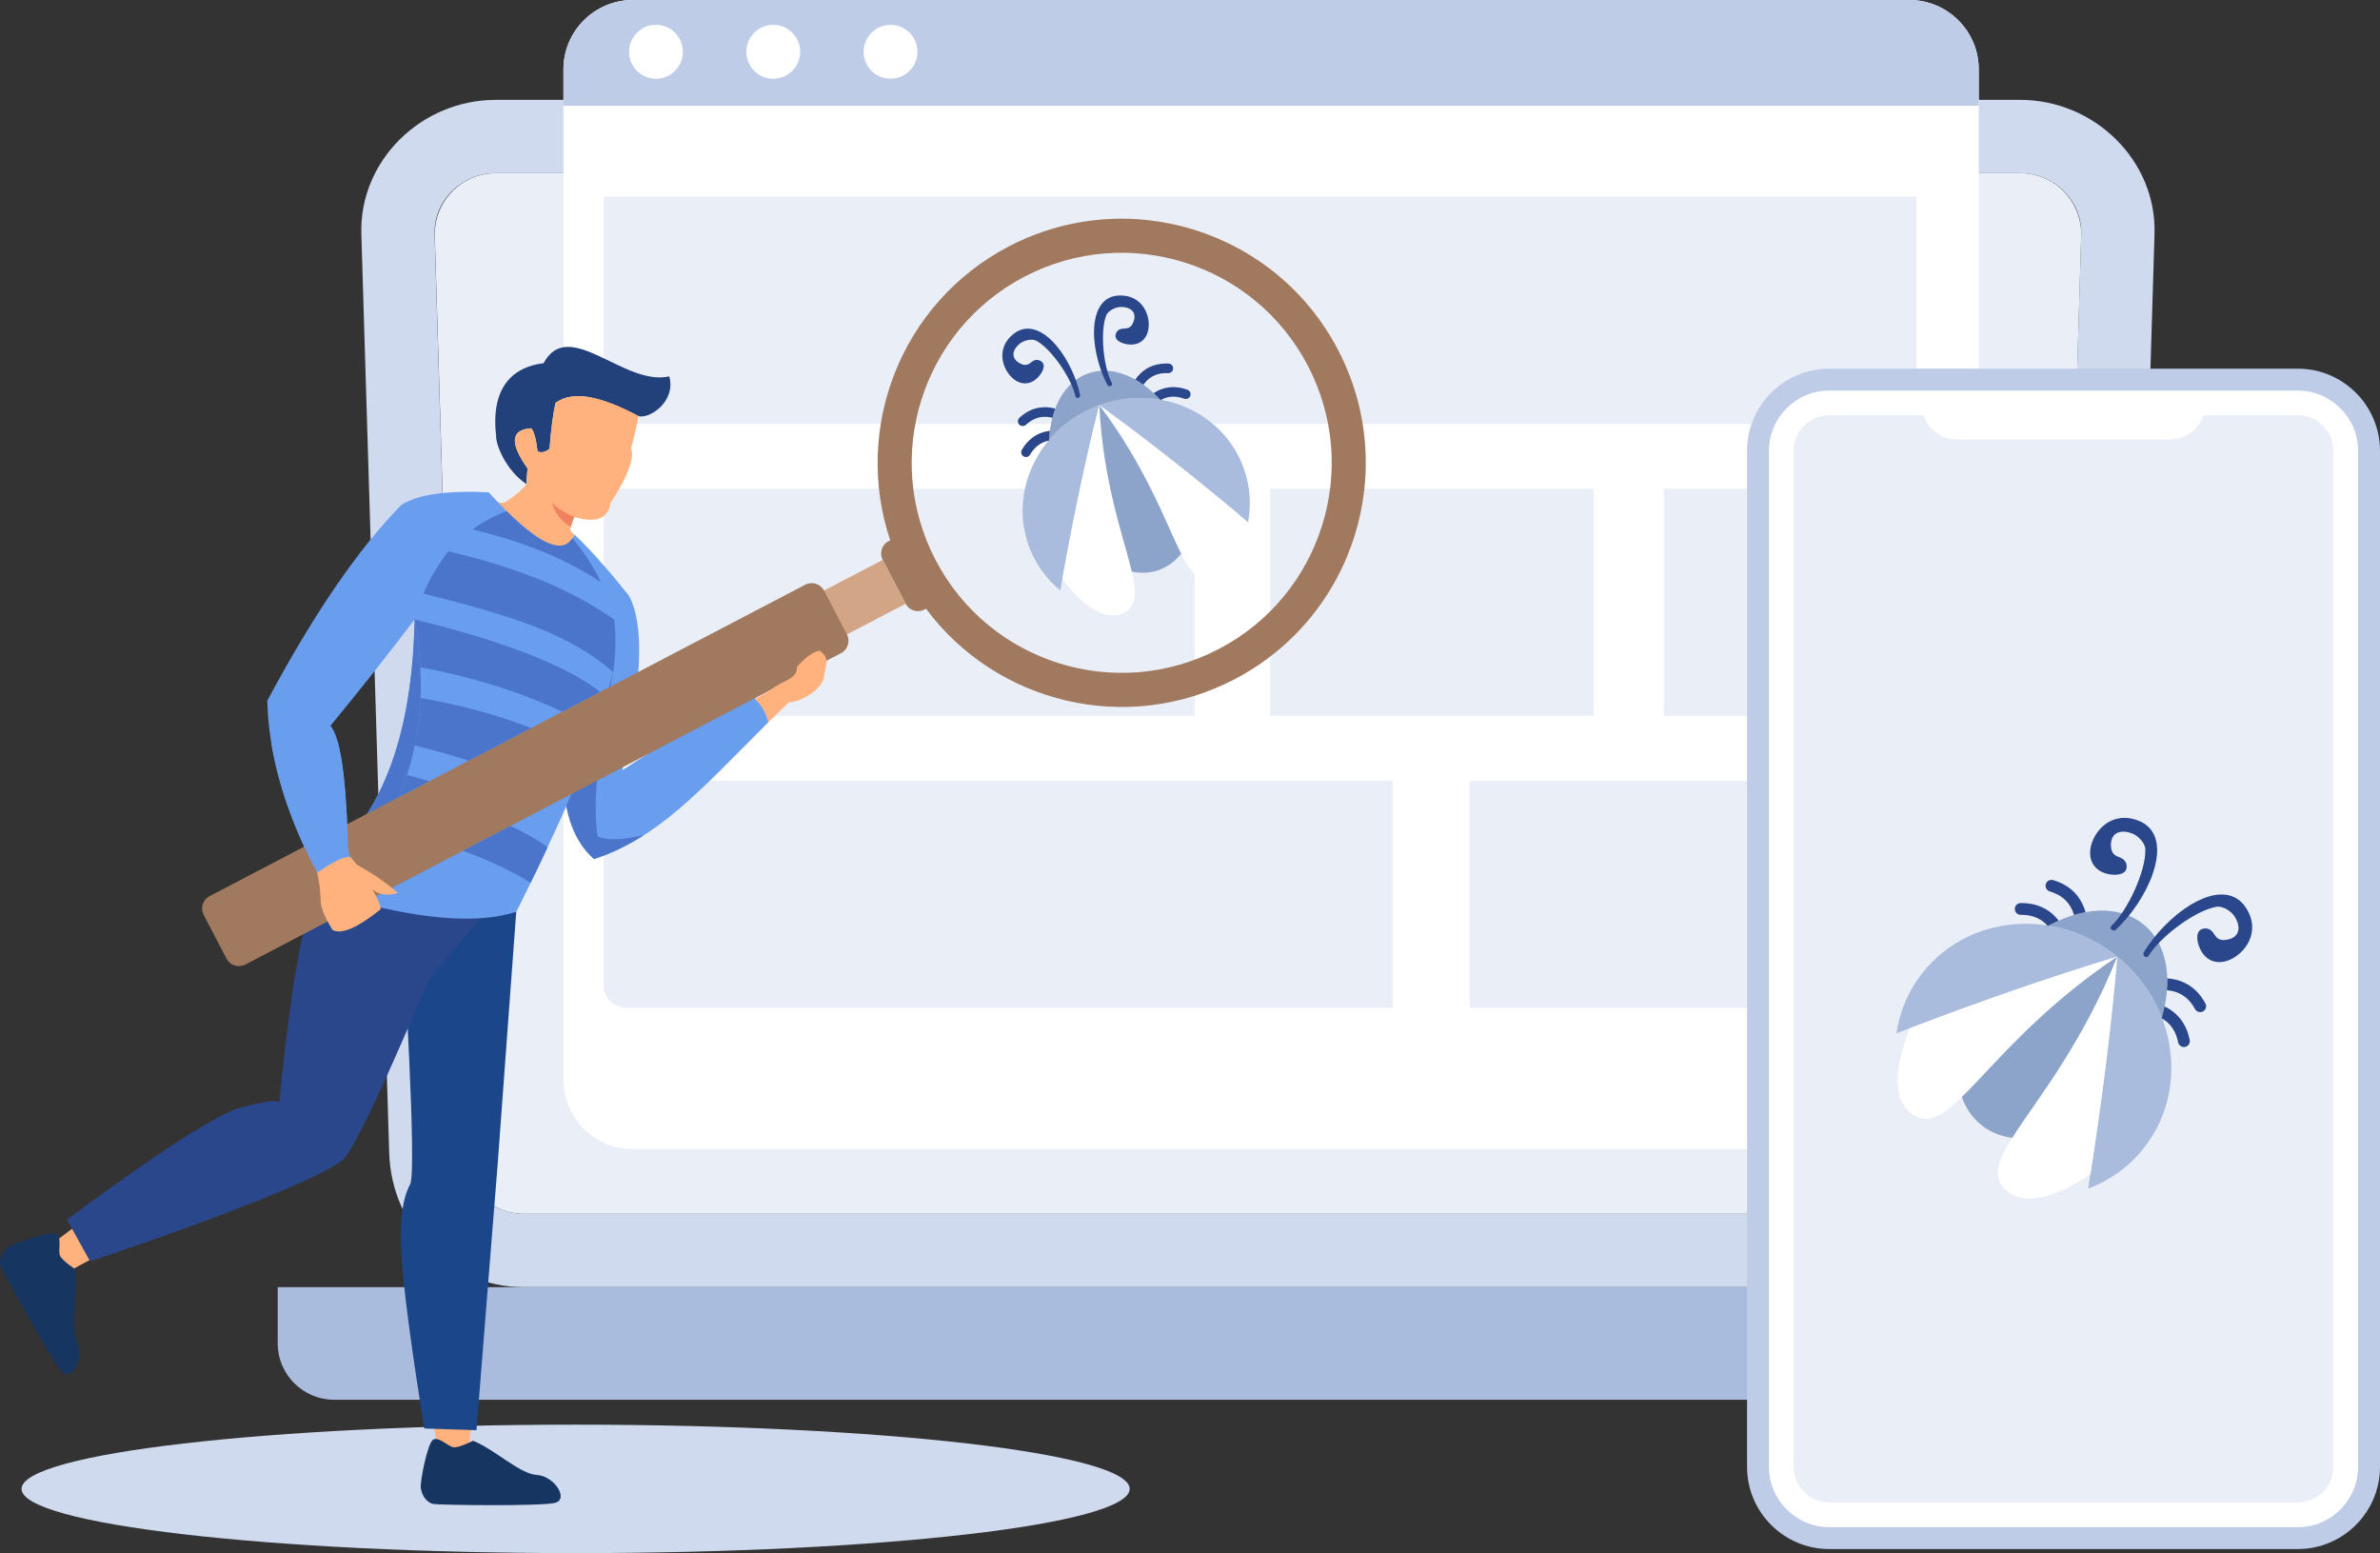 <?xml version="1.0" encoding="UTF-8"?><svg id="a" xmlns="http://www.w3.org/2000/svg" viewBox="0 0 1959.84 1278.7"><rect x="0" y="0" width="1959.84" height="1278.7" fill="#333333" stroke="none"/><path d="M408,82.23H1663.71c60.76,0,112.3,49.81,110.46,110.46l-22.92,756.56c-1.84,60.65-49.81,110.46-110.45,110.46H430.95c-60.36,0-108.65-49.7-110.45-110.46l-22.95-756.56c-1.81-60.72,49.7-110.46,110.45-110.46h0Zm0,60.32H1663.71c27.58,0,50.96,22.66,50.13,50.13l-22.92,756.56c-.83,27.08-23.06,50.13-50.13,50.13H430.95c-27.11,0-49.29-22.55-50.13-50.13l-22.95-756.56c-.8-27.58,22.59-50.13,50.13-50.13h0Zm0,0" style="fill:#cfdaee; fill-rule:evenodd;"/><path d="M1713.84,192.68c0-24.11-17.24-44.42-40.05-49.08l-1.19-.25-1.23-.18v-.04l-2.46-.28-2.53-.22-1.3-.04H406.8l-1.27,.04h-.04l-2.53,.22-2.46,.28c-24,3.73-42.51,24.58-42.51,49.56l22.92,756.56c.83,27.58,23.06,50.13,50.13,50.13H1640.91c27.11,0,49.33-23.05,50.13-50.13l22.81-756.56Zm0,0" style="fill:#e9eef7; fill-rule:evenodd;"/><path d="M228.69,1059.71H1843.06v46.34c0,25.52-20.85,46.37-46.34,46.37H275.02c-25.48,0-46.33-20.86-46.33-46.37v-46.34Zm0,0" style="fill:#aabcdd; fill-rule:evenodd;"/><path d="M520.98,0H1572.38c31.37,0,57.03,25.63,57.03,57V889.07c0,31.34-25.66,57-57.03,57H520.98c-31.34,0-57-25.66-57-57V57c0-31.37,25.66-57,57-57h0Zm0,0" style="fill:#fff; fill-rule:evenodd;"/><path d="M1572.38,0H520.98c-31.34,0-57,25.63-57,57v30.07H1629.41v-30.07c0-31.37-25.66-57-57.03-57h0Zm0,0" style="fill:#becce7; fill-rule:evenodd;"/><rect x="497.13" y="161.92" width="1080.99" height="187.01" style="fill:#e9eef7;"/><rect x="497.13" y="402.35" width="486.64" height="186.97" style="fill:#e9eef7;"/><rect x="1045.97" y="402.35" width="266.31" height="186.97" style="fill:#e9eef7;"/><path d="M1146.81,642.74H497.13v169.92c0,9.39,8.89,17.09,19.77,17.09h629.92v-187.01Zm0,0" style="fill:#e9eef7; fill-rule:evenodd;"/><rect x="1370.11" y="402.35" width="208.01" height="186.97" style="fill:#e9eef7;"/><path d="M1578.12,642.74h-367.94v187.01h353.16c8.13,0,14.78-7.7,14.78-17.09v-169.92Zm0,0" style="fill:#e9eef7; fill-rule:evenodd;"/><path d="M540.17,20.46c12.25,0,22.16,9.94,22.16,22.19s-9.9,22.16-22.16,22.16-22.16-9.91-22.16-22.16,9.9-22.19,22.16-22.19h0Zm193.19,0c12.22,0,22.16,9.94,22.16,22.19s-9.94,22.16-22.16,22.16-22.19-9.91-22.19-22.16,9.94-22.19,22.19-22.19h0Zm-96.61,0c12.25,0,22.19,9.94,22.19,22.19s-9.94,22.16-22.19,22.16-22.15-9.91-22.15-22.16,9.95-22.19,22.15-22.19h0Zm0,0" style="fill:#fff; fill-rule:evenodd;"/><path d="M474,1172.94c251.96,0,456.25,23.68,456.25,52.88s-204.29,52.88-456.25,52.88-456.25-23.67-456.25-52.88,204.25-52.88,456.25-52.88h0Zm0,0" style="fill:#cfdaee; fill-rule:evenodd;"/><path d="M1892.25,303.54h-386.02c-37.23,0-67.59,30.37-67.59,67.59v836.59c0,37.23,30.36,67.62,67.59,67.62h386.02c37.19,0,67.59-30.4,67.59-67.62V371.13c0-37.22-30.4-67.59-67.59-67.59h0Zm0,0" style="fill:#becce7; fill-rule:evenodd;"/><path d="M1892.25,321.58h-386.02c-27.25,0-49.59,22.3-49.59,49.55v836.59c0,27.29,22.34,49.59,49.59,49.59h386.02c27.25,0,49.55-22.3,49.55-49.59V371.13c0-27.25-22.3-49.55-49.55-49.55h0Zm0,0" style="fill:#fff; fill-rule:evenodd;"/><path d="M1892.25,341.89h-77.78c-3.76,11.53-14.64,19.92-27.36,19.92h-175.77c-12.72,0-23.57-8.39-27.33-19.92h-77.78c-16.08,0-29.24,13.16-29.24,29.24v836.59c0,16.08,13.16,29.24,29.24,29.24h386.02c16.09,0,29.24-13.16,29.24-29.24V371.13c0-16.08-13.16-29.24-29.24-29.24h0Zm0,0" style="fill:#e9eef7; fill-rule:evenodd;"/><path d="M1776.19,334.12h-153.9c-4.34,0-7.88,3.54-7.88,7.88s3.54,7.84,7.88,7.84h153.9c4.34,0,7.84-3.55,7.84-7.84s-3.51-7.88-7.84-7.88h0Zm0,0" style="fill:#fff; fill-rule:evenodd;"/><path d="M1743.48,787.58c49.88,40.37,59.31,111.43,21.04,158.67-12.22,15.11-27.83,25.91-45.03,32.38,11.02-69.08,19.01-132.75,24-191.06h0Zm0,0" style="fill:#aabcdd; fill-rule:evenodd;"/><path d="M1743.48,787.58c-49.88-40.4-121.33-34.84-159.61,12.4-12.22,15.1-19.55,32.63-22.26,50.78,65.28-25.12,125.89-46.19,181.88-63.18h0Zm0,0" style="fill:#aabcdd; fill-rule:evenodd;"/><path d="M1721.32,966.89c10.08-64.55,17.46-124.33,22.16-179.31-49.37,123.04-122.02,166.95-90.72,193.12,14.53,12.14,39.69,5.56,68.56-13.81h0Zm0,0" style="fill:#fff; fill-rule:evenodd;"/><path d="M1572.7,846.53c61.05-23.28,117.98-42.94,170.78-58.95-110.09,73.88-137.92,154.05-170.02,128.89-14.89-11.68-13.7-37.67-.76-69.94h0Zm0,0" style="fill:#fff; fill-rule:evenodd;"/><path d="M1686.92,762.06c19.92,3.26,39.5,11.67,56.56,25.52,17.06,13.81,29.39,31.19,36.69,50.02,9.22-31.23,4.52-60.72-15.14-76.62-19.66-15.94-49.48-14.39-78.11,1.08h0Zm0,0" style="fill:#8ca3ca; fill-rule:evenodd;"/><path d="M1743.48,787.58c-66,44.28-102.43,90.83-127.95,115.59,3.22,9.1,8.46,16.95,15.79,22.88,7.34,5.96,16.12,9.47,25.7,10.73,18.9-30.11,56.85-75.47,86.45-149.2h0Zm0,0" style="fill:#8ca3ca; fill-rule:evenodd;"/><path d="M1764.91,784.76c9.15-15.51,24.04-30.72,38.86-39.76,6.51-3.97,13.16-6.8,19.37-7.95,6.76-1.26,13.08-.62,18.4,2.53,3.18,1.88,5.93,4.58,8.17,8.2,12.47,19.59-1.26,38.17-15.25,43.09-11.57,4.05-20.82-2.02-24.22-13.56-1.88-6.36-1.19-13.04,6.36-12.94,7.84,1.05,5.5,8.57,13.66,9.58,12.07-.07,16.66-8.24,10.05-19.12-2.78-4.59-10.01-9.25-15.36-8.24-18.11,3.36-46.88,25.45-55.84,40.66-1.48,1.41-4.05,.8-4.19-2.5h0Zm-23.17-18.76c13.27-12.14,25.08-29.89,30.83-46.23,2.53-7.23,3.9-14.28,3.76-20.64-.18-6.87-2.13-12.9-6.33-17.45-2.46-2.71-5.67-4.85-9.72-6.26-21.72-8.17-37.05,9.18-38.96,23.86-1.55,12.14,6.33,19.95,18.33,20.85,6.58,.5,13.01-1.55,11.31-8.93-2.64-7.45-9.51-3.58-12.18-11.35-2.49-11.82,4.59-18.03,16.59-13.8,5.06,1.77,11.13,7.85,11.24,13.31,.47,18.43-15.15,51.14-28.16,63.07-1.08,1.73,.07,4.15,3.29,3.58h0Zm0,0" style="fill:#2b478b; fill-rule:evenodd;"/><path d="M1782.44,828.6c3.54,1.7,6.69,3.83,9.4,6.36,5.75,5.31,9.51,12.39,11.28,21.21,.54,2.64-1.12,5.2-3.76,5.75-2.64,.54-5.21-1.16-5.75-3.8-1.37-6.76-4.19-12.11-8.42-16.05-1.52-1.44-3.29-2.71-5.21-3.79,.98-3.25,1.77-6.51,2.46-9.69h0Zm-87.18-70.62c-2.42-3.1-5.13-5.74-8.17-7.88-6.43-4.48-14.13-6.69-23.13-6.62-2.68,.04-4.84,2.2-4.84,4.91s2.24,4.85,4.92,4.81c6.9-.07,12.72,1.56,17.46,4.88,1.73,1.23,3.32,2.67,4.81,4.34,2.97-1.63,5.96-3.11,8.96-4.45h0Zm22.12-6.98c-1.45-5.02-3.61-9.43-6.54-13.23-4.81-6.22-11.53-10.59-20.13-13.19-2.57-.76-5.28,.68-6.07,3.25-.76,2.57,.69,5.28,3.25,6.07,6.61,1.99,11.67,5.24,15.22,9.83,2.1,2.71,3.68,5.89,4.77,9.58,3.18-.98,6.36-1.74,9.51-2.31h0Zm67.3,54.51c5.21,.36,9.98,1.55,14.31,3.65,7.05,3.4,12.76,9.04,17.06,16.92,1.3,2.35,.44,5.31-1.91,6.62-2.35,1.29-5.31,.43-6.62-1.92-3.29-6.04-7.55-10.34-12.79-12.83-3.07-1.48-6.51-2.38-10.34-2.67,.29-3.32,.36-6.58,.29-9.76h0Zm0,0" style="fill:#2b478b; fill-rule:evenodd;"/><path d="M905.23,333.57c48.87-17.75,102.07,5.39,118.88,51.69,5.35,14.78,6.36,30.11,3.65,44.75-43.34-36.47-84.18-68.64-122.53-96.44h0Zm0,0" style="fill:#aabcdd; fill-rule:evenodd;"/><path d="M905.23,333.57c-48.87,17.75-74.82,69.65-58.05,115.92,5.39,14.78,14.46,27.18,25.95,36.69,9.8-55.81,20.49-106.66,32.09-152.61h0Zm0,0" style="fill:#aabcdd; fill-rule:evenodd;"/><path d="M1020.39,423.82c-40.59-33.94-78.97-64.01-115.16-90.26,64.74,85.63,64.88,154.38,96.07,143.6,14.49-5.02,20.46-25.19,19.08-53.35h0Zm0,0" style="fill:#fff; fill-rule:evenodd;"/><path d="M874.8,476.67c9.36-52.05,19.52-99.76,30.43-143.1,5.28,107.24,49.27,160.05,18.43,171.8-14.35,5.46-31.84-6.22-48.87-28.7h0Zm0,0" style="fill:#fff; fill-rule:evenodd;"/><path d="M863.92,362.16c10.55-12.46,24.61-22.52,41.31-28.59,16.7-6.07,33.94-7.34,50.02-4.55-17.82-19.41-40.23-28.48-59.49-21.47-19.27,6.98-30.62,28.31-31.84,54.61h0Zm0,0" style="fill:#8ca3ca; fill-rule:evenodd;"/><path d="M905.23,333.57c3.18,64.27,20.24,109.01,26.78,137.06,7.66,1.55,15.29,1.19,22.48-1.41,7.16-2.65,13.26-7.23,18.14-13.34-13.01-25.7-28.59-70.99-67.41-122.32h0Zm0,0" style="fill:#8ca3ca; fill-rule:evenodd;"/><path d="M912.24,317.52c-6.94-12.8-11.31-29.49-11.39-43.55,0-6.18,.79-11.93,2.6-16.77,1.95-5.21,5.02-9.33,9.43-11.72,2.6-1.41,5.64-2.16,9.11-2.2,18.76-.47,25.95,16.8,23.5,28.55-1.99,9.72-10.09,13.62-19.52,11.13-5.17-1.34-9.54-4.59-6.29-9.83,3.98-4.99,8.2-.22,12.33-5.46,5.02-8.39,1.23-15-9.06-14.93-4.35,0-10.6,3.04-12.12,7.19-5.23,13.99-1.92,43.16,4.88,55.74,.36,1.59-1.16,3.15-3.47,1.84h0Zm-22.7,8.24c-2.89-14.28-10.26-29.89-19.19-40.7-3.98-4.77-8.28-8.67-12.76-11.2-4.84-2.75-9.83-3.91-14.75-2.93-2.93,.61-5.75,1.95-8.42,4.16-14.71,11.67-9.11,29.53,.29,36.98,7.77,6.18,16.48,3.98,22.12-3.97,3.11-4.38,4.37-9.69-1.45-11.6-6.29-1.27-6.47,5.13-12.98,3.75-9.22-3.25-10.59-10.73-2.64-17.31,3.33-2.75,10.08-4.45,13.92-2.24,12.98,7.36,29.17,31.87,31.99,45.87,.76,1.48,2.93,1.69,3.87-.8h0Zm0,0" style="fill:#2b478b; fill-rule:evenodd;"/><path d="M949.98,323.67c2.64-1.73,5.42-3.04,8.31-3.87,6.11-1.73,12.58-1.41,19.45,1.04,2.06,.73,3.14,2.97,2.42,5.02-.72,2.06-3,3.11-5.02,2.39-5.28-1.84-10.16-2.17-14.68-.87-1.63,.48-3.25,1.16-4.81,2.06-1.84-2.06-3.76-3.98-5.67-5.78h0Zm-85.41,31.01c-3.18,.36-6.14,1.16-8.89,2.38-5.78,2.57-10.55,7.02-14.24,13.27-1.08,1.88-.47,4.3,1.37,5.38,1.88,1.12,4.3,.51,5.42-1.37,2.82-4.81,6.4-8.17,10.66-10.08,1.55-.68,3.22-1.19,5.02-1.52,.11-2.75,.32-5.42,.65-8.06h0Zm4.41-18.25c-4.12-1.12-8.1-1.45-11.93-.97-6.33,.72-12.15,3.54-17.53,8.42-1.63,1.48-1.77,3.94-.29,5.57,1.45,1.63,3.94,1.74,5.57,.29,4.12-3.76,8.53-5.9,13.16-6.44,2.75-.33,5.64-.11,8.64,.66,.69-2.61,1.48-5.1,2.39-7.52h0Zm65.89-23.93c2.42-3.47,5.28-6.29,8.49-8.42,5.31-3.47,11.6-5.06,18.9-4.77,2.17,.07,3.87,1.92,3.76,4.09-.07,2.17-1.88,3.87-4.08,3.79-5.57-.22-10.34,.94-14.24,3.51-2.31,1.52-4.37,3.55-6.18,6.07-2.17-1.59-4.41-3-6.65-4.26h0Zm0,0" style="fill:#2b478b; fill-rule:evenodd;"/><path d="M387.68,1206.16c.62-5.49-1.41-12.94-.61-21.83,6.04-69.4,19.05-226.15,19.05-226.15,0,0,14.78-124.2,15.9-202.77-15.9-1.41-31.48-4.16-46.84-8.02-33.47-8.53-55.88-22.19-87.76-37.62-17.42,64.11-49.66,181.84-49.66,181.84,0,0,.07,25.08-33.29,25.08-29.28,0-150.94,101.82-175.01,116.96,3.11,7.37,10.95,14.64,14.53,21.9,38.67-31.63,237.86-104.35,237.86-104.35l54.04-137.02s16.27,167.96,3.14,181.12c-13.08,13.05,23.24,201.29,23.24,210.86,0,1.16,15.33-.25,25.41,0h0Zm0,0" style="fill:#ffb27d; fill-rule:evenodd;"/><path d="M331.91,778.5s11.64,185.67,5.82,196.58c-5.82,10.92-10.19,29.1-5.82,74.97,4.34,45.87,17.46,126.03,17.46,126.03l42.98,1.41,17.46-219.18,14.96-203.2,.36-4.3-58.27-43.73-34.95,71.42Zm0,0" style="fill:#1c468a; fill-rule:evenodd;"/><path d="M55.2,1004.19l18.94,34.23s171.54-56.5,207.5-82.99c13.84-10.15,71.39-149.27,71.39-149.27l45.4-53.86,.47-29.92-97.44-42.83s-35.42,39.87-42.36,55.99c-17.35,40.12-29.13,172.55-29.13,172.55,0,0,1.45-5.13-31.3,3.61-32.78,8.78-143.45,92.49-143.45,92.49h0Zm0,0" style="fill:#2b478b; fill-rule:evenodd;"/><path d="M61.99,1044.99s-11.46-7.41-12.79-11.64c-1.37-4.3,1.88-15-2.86-17.41-4.73-2.54-35.06,7.48-39.58,10.88-5.57,4.23-7.74,10.84-6.36,15.22,1.37,4.3,41.71,77.35,50.24,86.64,8.53,9.25,19.12-11.2,12.8-24-6.29-12.76,1.01-39.62-1.45-59.67h0Zm0,0" style="fill:#163560; fill-rule:evenodd;"/><path d="M389.6,1186.17s-12.11,6.25-16.48,5.35c-4.34-.98-12.07-9.07-16.55-6.15-4.48,2.89-10.77,34.19-10.05,39.76,.9,6.98,5.6,12.11,10.09,13.09,4.44,.94,87.86,1.99,100.11-.83,12.29-2.82-.29-22.19-14.49-23.02-14.2-.79-33.94-20.46-52.63-28.19h0Zm0,0" style="fill:#163560; fill-rule:evenodd;"/><path d="M525.32,342.5c-28.91-15.29-52.66-21.76-67.92-10.81-2.06,9.33-3.69,21.9-4.88,37.7-3.07,2.7-6.32,3.5-9.83,2.34-1.19-10.05-2.93-16.44-5.24-19.15-16.88,1.08-17.89,12.11-3,33.07-.58,5.1-.9,9.4-.98,12.83-16.41-10.7-25.44-32.31-24.97-40.01-5.53-49.01,24.25-57.72,39.11-59.42,20.71-38.75,66.5,19.41,103.52,10.81,5.75,20.67-16.48,35.67-25.81,32.64h0Zm0,0" style="fill:#22407a; fill-rule:evenodd;"/><path d="M399.9,410.6c5.06,2.31,13.59,4.33,15.76,3.04,8.13-4.95,14.67-10.84,17.82-14.93,.07-3.47,.36-7.77,.94-12.9-14.93-21.03-13.92-32.1,3.04-33.22,2.31,2.75,4.08,9.14,5.28,19.27,3.5,1.16,6.79,.36,9.87-2.39,1.19-15.87,2.82-28.48,4.91-37.88,15.33-10.99,39.18-4.49,68.24,10.83-1.63,8.68-3.65,17.72-6.14,27.15,3.55,6.98-4.01,25.16-16.92,44.56-2.02,13.02-11.93,16.81-29.75,11.43-1.88,4.23-3.43,9.61-3.36,10.3,.07,1.08,1.3,2.56,3.14,4.12-6.83,20.17-31.12,10.38-72.83-29.38h0Zm0,0" style="fill:#ffb27d; fill-rule:evenodd;"/><path d="M632.81,594.5c-59.49,59.67-90.94,95.02-143.71,112.77-11.42-10.13-19.01-24.61-22.81-43.45-13.05,29.39-26.78,58.34-41.13,86.89-29.78,9.65-73.59,6.91-131.38-8.27l-6.9-26.75c-4.23-3.04-17.1-2.75-25.73,2.75-27.47-51.65-40.05-99.4-41.06-141.58,38.49-71.89,75.36-125.67,110.57-161.27,13.41-8.49,37.34-11.93,71.78-10.26,38.71,42.75,62.21,54.32,70.52,34.7,12,11.17,27.04,28.01,45.03,50.57,12.72,23.78,10.88,71.6-5.46,143.46,34.55-22.59,69.79-44.02,108.87-59.5,4.63,3.98,9.07,10.77,11.42,19.96h0Zm-346.44,96.65c35.13-39.65,53.49-100.01,55.05-181.15-22.73,29.93-45.83,59.1-69.25,87.43,7.81,9.36,12.54,40.59,14.2,93.72h0Zm0,0" style="fill:#699dee; fill-rule:evenodd;"/><path d="M466.3,663.82c18.76-44.74,31.81-82.52,39.14-113.27-13.23,66.43-17.64,112.48-13.26,138.22,8.6,3.61,20.67,2.6,38.13-1.19-13.19,8.2-26.57,15.14-41.2,19.7-11.42-10.13-19.01-24.61-22.81-43.45h0Zm0,0" style="fill:#4a75cb; fill-rule:evenodd;"/><path d="M286.88,715.69c.36-7.59,.18-15.79-.51-24.54,35.13-39.65,53.49-100.01,55.05-181.15,14.89,80.64-2.75,151.19-52.99,211.69l-1.55-6Zm0,0" style="fill:#4a75cb; fill-rule:evenodd;"/><path d="M454.44,413.88c3.98,4.23,10.16,8.13,18.51,11.67-1.27,2.82-2.35,6.18-2.93,8.31-7.95-4.84-13.16-11.49-15.58-19.99h0Zm0,0" style="fill:#f08261; fill-rule:evenodd;"/><path d="M1101.78,287.96c-51.4-98.35-172.84-136.4-271.19-85.01-88.77,46.41-128.42,149.82-97.52,241.88l-1.37,.69c-5.57,2.92-7.74,9.86-4.81,15.43l18.87,36.1c2.89,5.57,9.83,7.74,15.4,4.81l1.37-.72c57.9,77.93,165.47,104.42,254.24,58.01,98.35-51.4,136.41-172.8,85.01-271.19h0Zm-24.87,13.01c-44.24-84.64-148.7-117.4-233.35-73.16-84.61,44.24-117.36,148.7-73.12,233.34,44.2,84.62,148.7,117.36,233.31,73.12,84.65-44.21,117.4-148.69,73.16-233.31h0Zm0,0" style="fill:#a0795f; fill-rule:evenodd;"/><path d="M726.9,460.94l-90.9,47.49,18.87,36.11,90.9-47.5-18.87-36.1Zm0,0" style="fill:#d1a586; fill-rule:evenodd;"/><path d="M697.41,522.32l-18.88-36.1c-2.93-5.57-9.83-7.74-15.4-4.85l-82.88,43.34-.14,.04-178.98,93.57-49.59,25.91-179.02,93.58c-5.57,2.92-7.73,9.83-4.84,15.4l18.87,36.1c2.93,5.57,9.83,7.74,15.4,4.85l82.91-43.34,.11-.04,179.02-93.58,49.59-25.92,179.02-93.58c5.57-2.92,7.73-9.84,4.84-15.4h-.03Zm0,0" style="fill:#a0795f; fill-rule:evenodd;"/><path d="M264,739.43c-.51-11.78-2.53-22.05-6-30.73,5.49-8.63,17.06-14.34,22.16-13.41l13.62,16.55c14.78,8.32,26.02,16.12,33.76,23.45-9,2.43-15.98,1.38-20.93-3.13,5.06,8.85,7.3,14.38,6.69,16.62-19.3,15.36-32.49,20.93-39.58,16.74-6.98-11.31-10.23-19.99-9.72-26.1h0Zm0,0" style="fill:#ffb27d; fill-rule:evenodd;"/><path d="M223.19,610.39c5.35,33.37,17.53,69.62,37.95,108.04,6.58-4.48,22.81-15.11,27.79-12.46-3.07-7.13-1.88-6.08-2.57-14.82-1.19-38.6-4.05-65.67-8.49-81.15-14.24,1.13-32.49,1.23-54.69,.4h0Zm0,0" style="fill:#699dee; fill-rule:evenodd;"/><path d="M632.81,594.54c1.91-1.85,9.25-9.25,16.81-16.34,10.88-.51,25.99-10.52,28.52-19.15,1.55-11.64,6.07-16.02-2.89-23.21-3.47-.29-11.21,4.16-18.98,13.22,.47,8.28-8.31,10.88-13.88,13.81-7.16,4.77-2.1,1.08-10.23,6.4-3.58,3-8.57,4.73-10.44,6.39,4.66,4.31,8.64,9.58,11.1,18.88h0Zm0,0" style="fill:#ffb27d; fill-rule:evenodd;"/><path d="M463.04,585.93c-31.08-14.57-69.58-27.76-116.89-36.54-.69-12.87-2.24-25.99-4.73-39.4,74.28,18.14,125.2,38.06,152.75,59.67l-31.12,16.27Zm-127.88,52.08c5.89,1.48,12,3.22,18.33,5.17l-1.99,1.05-23.06,12.07c2.5-6,4.73-12.11,6.72-18.29h0Zm46.12,62.39l38.96-20.35c12.25,5.57,22.48,11.42,30.65,17.53-4.55,9.79-9.18,19.52-13.92,29.21-14.57-9.15-33.11-17.93-55.7-26.39h0Zm19.81-82.08l-15.11,7.92c-13.44-4.27-28.26-8.42-44.42-12.51,2.6-12.72,4.19-25.73,4.74-39.07,33.14,5.71,63.47,13.99,91.01,24.76l-36.21,18.9Zm93.76-138.97c-28.3-18.94-63.58-33.43-105.83-43.48,8.42-6.11,17.82-11.13,28.16-15.04,28.01,27.79,46.05,35.24,54.18,22.26,9.9,12.04,17.75,24.11,23.49,36.25h0Zm-125.89-25.49c51.04,11.93,98.49,29.14,136.84,56.28,1.48,11.96,1.41,31.05-1.01,43.09-34.88-30-75.87-44.49-156.07-64.48,4.48-11.96,13.56-25.52,20.24-34.88h0Zm0,0" style="fill:#4a75cb; fill-rule:evenodd;"/></svg>